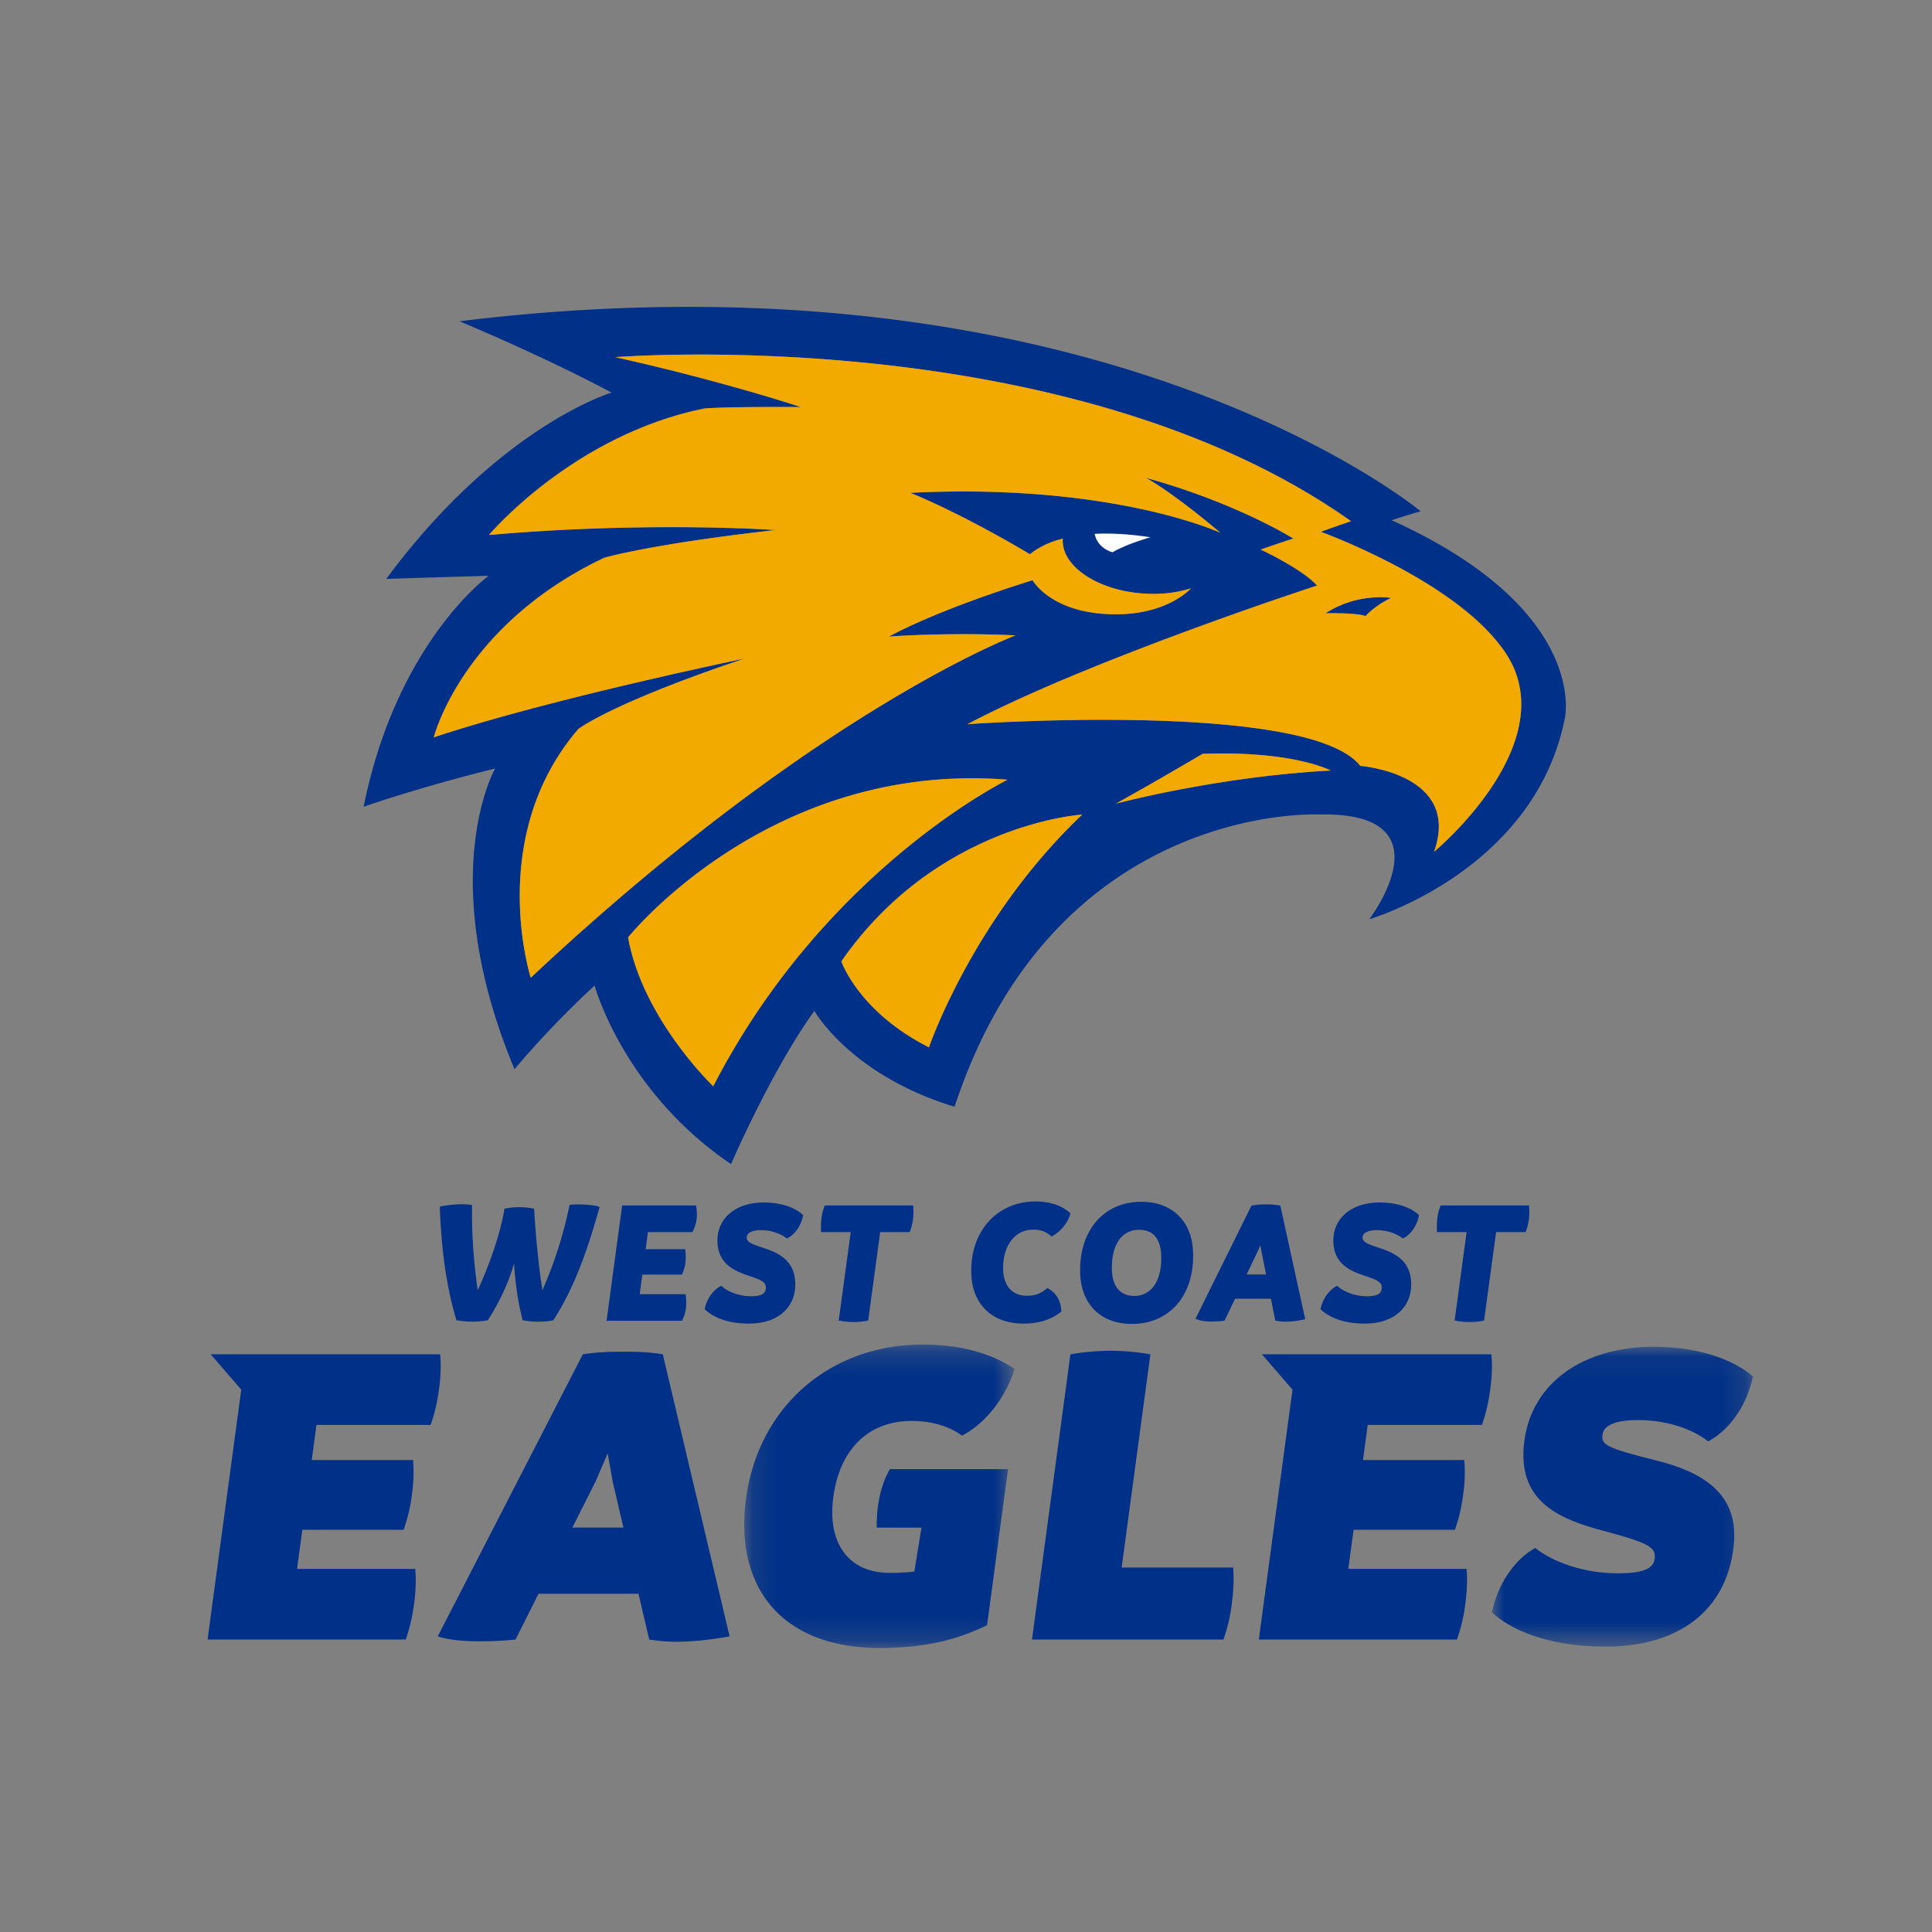<svg xmlns="http://www.w3.org/2000/svg" xmlns:xlink="http://www.w3.org/1999/xlink" width="80" height="80"><rect width="100%" height="100%" fill="#808080" stroke="none"/><defs><path id="a" d="M10.815.07v12.416H.007V.07z"/><path id="c" d="M.15 12.792h11.19V.229H.15z"/></defs><g fill="none" fill-rule="evenodd"><path fill="#003087" d="M54.891 25.393s1.284-.027 1.654.118c0 0 .334-.4 1.052-.755 0 0-1.37-.232-2.706.637"/><path fill="#003087" d="M59.382 35.271c1.143-3.241-3.054-3.558-3.054-3.558-2.14-2.733-16.267-1.727-16.267-1.727 5.102-2.691 14.477-5.741 14.477-5.741-.643-.706-2.335-1.49-2.335-1.49.485-.17.939-.322 1.351-.456 0 0-2.36-1.481-6.105-2.514 0 0 1.007.52 3.082 2.275 0 0-4.455-2.07-12.841-1.654 0 0 1.876.718 4.961 2.544 0 0 .474-.435 1.356-.645-.08 1.116 1.405 2.133 3.319 2.271a5.33 5.33 0 001.991-.215s-.953 1.091-3.144 1.074c-2.644-.008-3.417-1.41-3.417-1.41s-3.686 1.117-5.952 2.334c0 0 2.376-.185 5.247-.05 0 0-8.265 3.102-20.073 14.176 0 0-1.872-5.818 1.967-10.296 0 0 1.33-1.056 6.884-2.92 0 0-8.094 1.67-12.867 3.262 0 0 1.161-4.634 7.053-7.434 0 0 1.85-.556 7.09-1.15 0 0-5.227-.376-11.857.204 0 0 3.463-4.125 8.903-5.233 0 0 .598-.082 4.01-.063 0 0-3.112-1.042-7.681-2.066 0 0 18.729-1.51 30.463 6.791 0 0-.584.196-1.251.441 0 0 5.364 1.933 7.466 4.758 2.922 3.778-2.776 8.492-2.776 8.492m-13.17-1.995c1.754-.978 3.586-2.061 3.586-2.061 3.76-.139 5.305.691 5.305.691-4.673.243-8.891 1.37-8.891 1.37m-7.746 10.092c-2.922-1.478-3.627-3.56-3.627-3.56 3.963-5.709 9.974-6.078 9.974-6.078-4.534 4.298-6.347 9.638-6.347 9.638m-8.933 1.612s-2.922-2.788-3.526-6.163c0 0 5.843-7.32 15.716-6.531 0 0-7.556 3.694-12.19 12.694m28.096-23.438s.645-.219 1.198-.369c0 0-13.328-11.124-39.8-7.87 0 0 3.376 1.396 6.301 2.954 0 0-4.628 1.36-9.334 7.714 0 0 .634-.024 4.243-.129 0 0-3.807 2.742-5.18 9.566 0 0 2.14-.766 5.444-1.585 0 0-2.537 4.44.804 12.451 0 0 1.409-1.712 3.317-3.464 0 0 1.183 4.371 5.65 7.393 0 0 1.646-3.837 3.45-6.347 0 0 1.471 2.65 5.805 3.972 4.149-12.63 15.062-12.102 15.062-12.102 5.524-.134 2.112 4.336 2.112 4.336s6.855-1.992 8.098-8.339c0 0 1.014-4.466-7.17-8.18m-31.814 41.71l-.443-1.894-.21-1.178-.508 1.178-.954 1.895h2.115zm4.396 4.507c-.734.129-1.5.221-2.2.221-.405 0-.786-.037-1.128-.092l-.444-1.895H22.3l-.954 1.895c-.504.055-1.022.073-1.518.073-.644 0-1.244-.054-1.702-.202l6.007-11.68c.565-.092 1.156-.11 1.708-.11.57 0 1.064.018 1.604.11l2.766 11.68zm20.792-1.324a6.92 6.92 0 01-.343 1.453h-7.928l1.592-11.81a10.422 10.422 0 011.675-.147 9.72 9.72 0 011.636.148l-1.19 8.829h4.617c.04.515.01 1.012-.059 1.527"/><g transform="translate(61.771 55.697)"><mask id="b" fill="#fff"><use xlink:href="#a"/></mask><path fill="#003087" d="M.007 11.07C.234 9.93.927 8.88 1.8 8.402c.714.57 1.993 1.049 3.409 1.049 1.085 0 1.48-.203 1.533-.589.062-.46-.135-.644-2.07-1.158-1.99-.516-3.634-1.288-3.325-3.716C1.659 1.54 3.808.07 6.714.07c2.134 0 3.51.699 4.101 1.232-.212 1.03-.84 2.133-1.852 2.686-.582-.46-1.61-.883-2.916-.883-.92 0-1.41.22-1.459.588-.057.423.073.552 2.227 1.086 2.064.514 3.425 1.47 3.203 3.531-.294 2.723-2.329 4.176-5.29 4.176-2.521 0-4.001-.754-4.721-1.416" mask="url(#b)"/></g><path fill="#003087" d="M60.724 64.964H55.83l.219-1.618h4.194c.174-.479.276-.957.34-1.435a6.3 6.3 0 00.049-1.454h-4.194l.196-1.453h4.727c.178-.496.279-.975.346-1.471.064-.478.094-.975.048-1.454h-9.5l1.265 1.463-1.395 10.347h8.204a7.12 7.12 0 00.346-1.472c.064-.477.095-.974.049-1.453m-43.53 0H12.3l.218-1.618h4.194a6.81 6.81 0 00.341-1.435 6.3 6.3 0 00.049-1.454h-4.194l.196-1.453h4.727c.177-.496.279-.975.346-1.471a6.41 6.41 0 00.048-1.454h-9.5l1.265 1.463L8.595 67.89h8.204c.177-.496.279-.975.346-1.472.064-.477.094-.975.048-1.453"/><g transform="translate(30.668 55.446)"><mask id="d" fill="#fff"><use xlink:href="#c"/></mask><path fill="#003087" d="M6.18 5.39c-.422.728-.553 1.616-.545 2.42h1.854l-.296 1.818a8.33 8.33 0 01-1.02.055c-1.692 0-2.595-1.214-2.335-3.145.266-1.969 1.454-3.146 3.238-3.146.81 0 1.537.203 2.09.608 1.046-.534 1.867-1.711 2.174-2.76C10.516.67 9.25.229 7.558.229 3.603.229.724 2.896.225 6.593c-.5 3.716 1.501 6.2 5.53 6.2 2.225 0 3.467-.48 4.449-.94l.867-6.464H6.179z" mask="url(#d)"/></g><path fill="#003087" d="M23.924 49.872c-.11 0-.206.007-.287.015l-.053.004-.01.052a17.515 17.515 0 01-1.112 3.478c-.145-.881-.258-1.97-.343-3.316l-.003-.055-.054-.01a2.738 2.738 0 00-.55-.052c-.207 0-.395.016-.575.051l-.049.01-.008.048c-.155.928-.562 2.157-1.099 3.328a22.68 22.68 0 01-.237-3.466v-.062l-.061-.01a2.313 2.313 0 00-.344-.022c-.274 0-.607.034-.87.088l-.059.012.003.06c.065 1.779.285 3.284.674 4.6l.013.045.046.006c.203.028.39.052.625.052.176 0 .392-.02.594-.052l.031-.005.018-.027c.283-.44.784-1.306 1.07-2.324.05.697.132 1.457.344 2.303l.012.045.045.008c.204.036.383.052.6.052.218 0 .419-.018.596-.052l.03-.006.016-.026c.902-1.394 1.439-3.036 1.884-4.601l.018-.062-.06-.024c-.122-.049-.547-.085-.845-.085zm4.898.043h-3.06l-.646 4.776h3.121l.02-.039c.146-.291.187-.581.141-1l-.007-.063h-1.902l.108-.81h1.635l.02-.04c.124-.255.166-.565.128-.948l-.007-.064h-1.636l.091-.709h1.844l.02-.04c.158-.329.198-.61.14-1.002l-.01-.06zm2.799-.122c-.633 0-1.17.196-1.514.554-.278.29-.416.668-.398 1.093.039.96.795 1.217 1.348 1.404.4.135.645.229.654.444.005.11-.02.19-.076.249-.09.093-.264.138-.533.138-.451 0-.92-.157-1.197-.4l-.038-.034-.044.025c-.312.175-.555.522-.635.907l-.008.039.029.027c.227.212.762.568 1.796.568.648 0 1.172-.19 1.516-.548.286-.298.427-.698.408-1.157-.041-1.004-.827-1.266-1.401-1.457-.336-.112-.6-.2-.608-.384a.228.228 0 01.063-.176c.092-.096.277-.146.534-.146.538 0 .902.222 1.033.318l.036.026.04-.02c.3-.161.544-.518.622-.909l.007-.038-.029-.028c-.125-.116-.61-.495-1.605-.495zm6.191.122h-3.659l-.018.046c-.109.274-.154.598-.138.989l.002.068h1.228l-.497 3.659.066.013c.17.035.348.052.544.052a2.9 2.9 0 00.56-.052l.05-.01.497-3.662h1.22l.018-.045c.112-.29.155-.614.132-.99l-.005-.068zm5.057-.165c-.734 0-1.402.275-1.881.774-.532.555-.805 1.351-.768 2.244.051 1.258.879 2.039 2.158 2.039.627 0 1.145-.16 1.542-.477l.028-.023-.002-.037c-.025-.413-.203-.719-.532-.91l-.042-.024-.038.03c-.218.168-.404.288-.817.288-.585 0-.95-.39-.977-1.043-.024-.563.127-1.042.422-1.35a1.09 1.09 0 01.805-.344c.315 0 .522.07.737.25l.037.03.042-.02a1.58 1.58 0 00.73-.888l.012-.043-.033-.03c-.233-.213-.67-.466-1.423-.466zm4.388.014c-.712 0-1.328.25-1.782.723-.519.54-.783 1.345-.746 2.267.052 1.275.872 2.067 2.138 2.067.718 0 1.338-.25 1.793-.724.517-.539.78-1.343.742-2.266-.052-1.275-.874-2.067-2.145-2.067zm.43 3.6a.973.973 0 01-.732.297c-.552 0-.885-.377-.912-1.036-.025-.614.116-1.113.396-1.404a.973.973 0 01.73-.297c.719 0 .893.563.913 1.036.025.614-.116 1.114-.395 1.405zm5.284-3.447a2.635 2.635 0 00-.542-.045c-.16 0-.371.005-.575.045l-.035.006-2.316 4.686.074.027c.149.056.345.084.584.084.187 0 .357-.01.506-.03l.039-.004.436-.91h1.484l.18.906.048.008c.14.025.273.038.396.038.214 0 .445-.028.726-.089l.07-.015-1.03-4.698-.045-.01zm-1.35 2.856l.478-1.004.09-.204.034.19.202 1.018h-.803zm5.502-2.98c-.632 0-1.17.196-1.513.554-.278.29-.416.668-.399 1.093.04.96.796 1.217 1.348 1.404.4.135.646.229.655.444.004.11-.02.19-.076.249-.09.093-.264.138-.534.138-.45 0-.92-.157-1.196-.4l-.039-.034-.044.025c-.31.175-.554.522-.635.906l-.008.04.03.027c.226.212.762.568 1.795.568.648 0 1.173-.19 1.517-.548.286-.298.427-.698.408-1.157-.041-1.004-.828-1.266-1.402-1.457-.335-.112-.6-.2-.608-.384a.229.229 0 01.064-.176c.092-.096.277-.146.534-.146.537 0 .901.222 1.033.318l.036.026.04-.02c.3-.161.544-.518.621-.909l.008-.038-.029-.028c-.125-.116-.61-.495-1.606-.495zm6.196.19l-.004-.068h-3.659l-.018.046c-.11.274-.155.598-.139.989l.003.068h1.228l-.497 3.659.066.013c.17.035.347.052.544.052a2.9 2.9 0 00.56-.052l.05-.01.497-3.662h1.22l.018-.045c.112-.29.155-.614.131-.99z"/><path fill="#FFF" d="M46.068 22.87c-.674-.202-.74-.763-.74-.763s.948-.079 2.308.141c0 0-.977.269-1.568.621"/><path fill="#F2A900" d="M62.158 26.779c2.922 3.778-2.776 8.492-2.776 8.492 1.143-3.241-3.054-3.558-3.054-3.558-2.14-2.733-16.267-1.727-16.267-1.727 5.102-2.691 14.477-5.74 14.477-5.74-.643-.707-2.335-1.49-2.335-1.49.486-.17.939-.323 1.351-.457 0 0-2.36-1.481-6.105-2.514 0 0 1.008.52 3.082 2.275 0 0-4.455-2.07-12.842-1.654 0 0 1.877.718 4.962 2.544 0 0 .474-.435 1.356-.645-.08 1.116 1.405 2.133 3.319 2.271.73.053 1.416-.03 1.991-.215 0 0-.953 1.091-3.144 1.075-2.644-.009-3.417-1.411-3.417-1.411s-3.685 1.117-5.952 2.334c0 0 2.376-.185 5.247-.05 0 0-8.265 3.102-20.073 14.176 0 0-1.872-5.817 1.967-10.296 0 0 1.33-1.056 6.884-2.92 0 0-8.094 1.67-12.867 3.262 0 0 1.16-4.634 7.053-7.433 0 0 1.85-.557 7.091-1.15 0 0-5.228-.377-11.858.203 0 0 3.463-4.125 8.903-5.233 0 0 .598-.082 4.009-.063 0 0-3.111-1.042-7.68-2.066 0 0 18.728-1.51 30.463 6.792 0 0-.584.195-1.252.44 0 0 5.364 1.933 7.467 4.758m-5.613-1.268s.334-.4 1.052-.755c0 0-1.37-.232-2.706.637 0 0 1.284-.027 1.654.118m-10.333 7.765s4.218-1.127 8.89-1.37c0 0-1.545-.83-5.304-.691 0 0-1.832 1.083-3.586 2.061m-7.746 10.092s1.813-5.34 6.347-9.639c0 0-6.012.37-9.974 6.079 0 0 .705 2.082 3.627 3.56m-12.46-4.55s5.844-7.321 15.717-6.532c0 0-7.556 3.694-12.19 12.694 0 0-2.922-2.788-3.526-6.163"/><path d="M0 0h80v80H0z"/></g></svg>